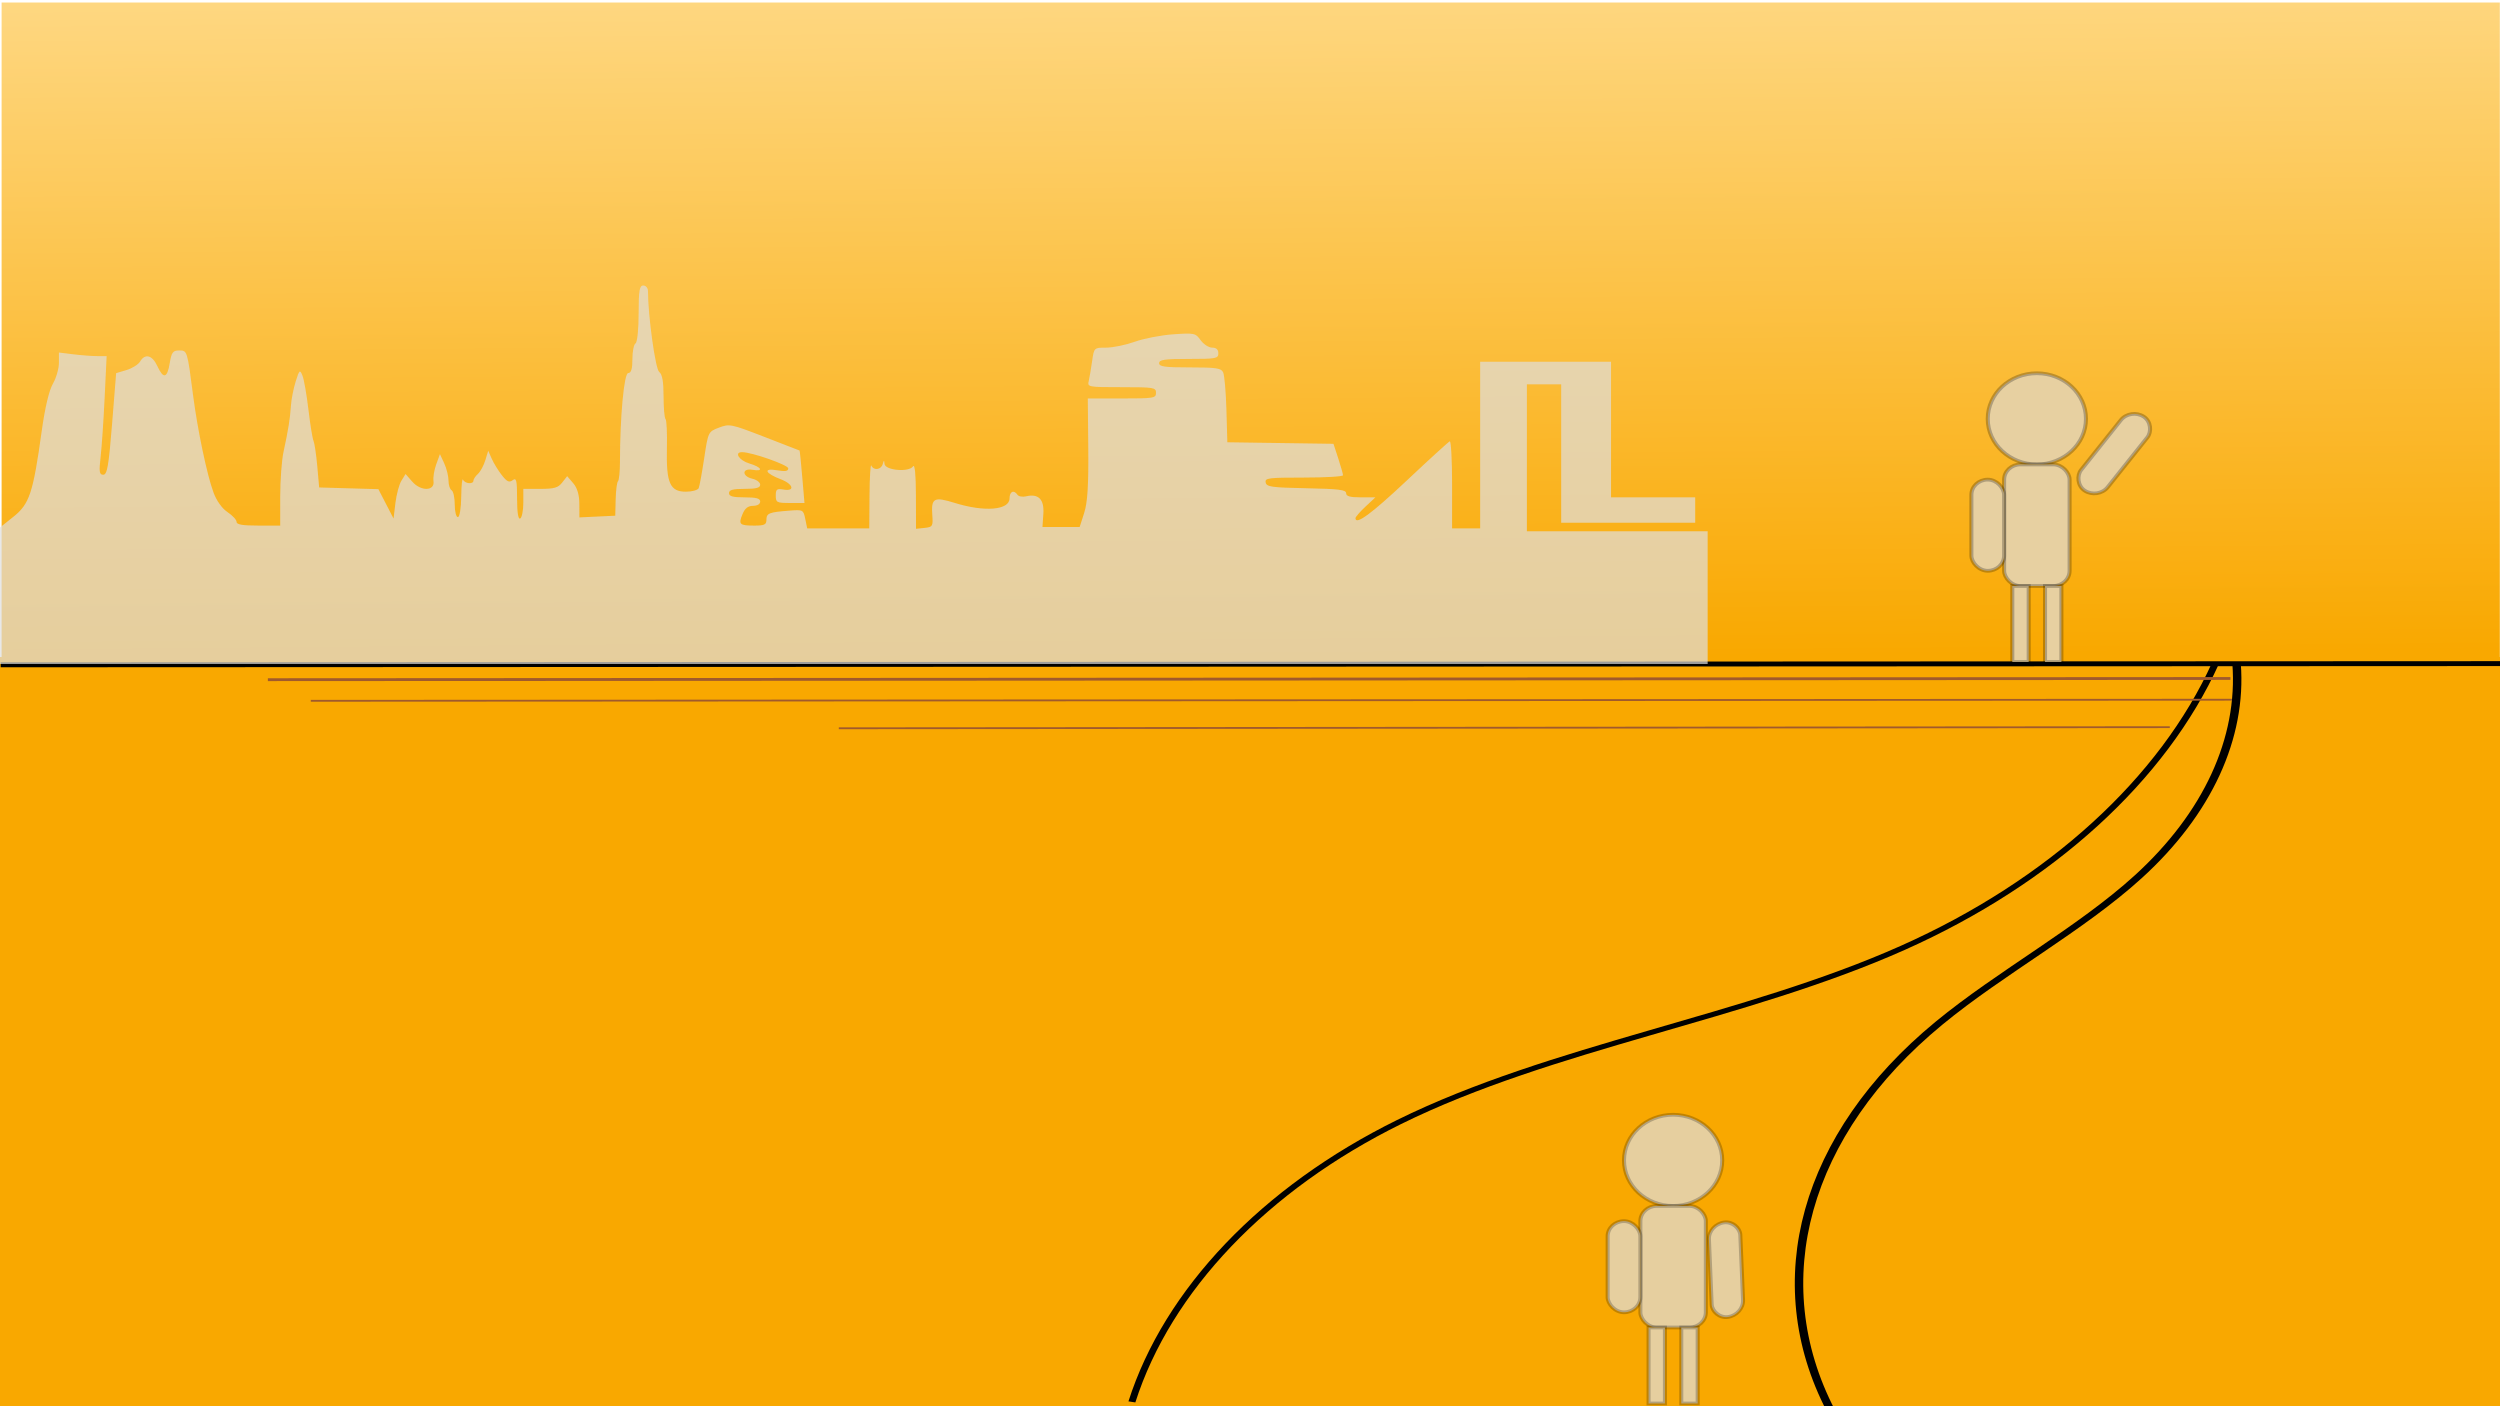 <?xml version="1.0" encoding="UTF-8" standalone="no"?>
<!-- Created with Inkscape (http://www.inkscape.org/) -->

<svg
   width="1920"
   height="1080"
   viewBox="0 0 1920 1080"
   version="1.1"
   id="svg1"
   xml:space="preserve"
   inkscape:version="1.3.1 (9b9bdc1480, 2023-11-25, custom)"
   sodipodi:docname="illustratie-9.svg"
   xmlns:inkscape="http://www.inkscape.org/namespaces/inkscape"
   xmlns:sodipodi="http://sodipodi.sourceforge.net/DTD/sodipodi-0.dtd"
   xmlns:xlink="http://www.w3.org/1999/xlink"
   xmlns="http://www.w3.org/2000/svg"
   xmlns:svg="http://www.w3.org/2000/svg"><sodipodi:namedview
     id="namedview1"
     pagecolor="#ffffff"
     bordercolor="#000000"
     borderopacity="0.25"
     inkscape:showpageshadow="2"
     inkscape:pageopacity="0.0"
     inkscape:pagecheckerboard="0"
     inkscape:deskcolor="#d1d1d1"
     inkscape:document-units="px"
     inkscape:lockguides="false"
     showgrid="false"
     inkscape:zoom="0.66979167"
     inkscape:cx="960"
     inkscape:cy="540.46656"
     inkscape:window-width="1858"
     inkscape:window-height="1016"
     inkscape:window-x="0"
     inkscape:window-y="0"
     inkscape:window-maximized="1"
     inkscape:current-layer="layer1"
     showguides="false"><inkscape:grid
       id="grid9"
       units="px"
       originx="0"
       originy="0"
       spacingx="1"
       spacingy="1"
       empcolor="#0099e5"
       empopacity="0.302"
       color="#0099e5"
       opacity="0.149"
       empspacing="5"
       dotted="false"
       gridanglex="30"
       gridanglez="30"
       visible="false" /></sodipodi:namedview><defs
     id="defs1"><inkscape:path-effect
       effect="bspline"
       id="path-effect44"
       is_visible="true"
       lpeversion="1.3"
       weight="33.333"
       steps="2"
       helper_size="0"
       apply_no_weight="true"
       apply_with_weight="true"
       only_selected="false"
       uniform="false" /><inkscape:path-effect
       effect="spiro"
       id="path-effect43"
       is_visible="true"
       lpeversion="1" /><inkscape:path-effect
       effect="spiro"
       id="path-effect41"
       is_visible="true"
       lpeversion="1" /><inkscape:path-effect
       effect="spiro"
       id="path-effect9"
       is_visible="true"
       lpeversion="1" /><inkscape:path-effect
       effect="spiro"
       id="path-effect8"
       is_visible="true"
       lpeversion="1" /><linearGradient
       id="linearGradient8"
       inkscape:collect="always"><stop
         style="stop-color:#f9a800;stop-opacity:1;"
         offset="0"
         id="stop8" /><stop
         style="stop-color:#f9a800;stop-opacity:1;"
         offset="1"
         id="stop7" /></linearGradient><linearGradient
       id="linearGradient1"
       inkscape:collect="always"><stop
         style="stop-color:#ffe099;stop-opacity:1;"
         offset="0"
         id="stop2" /><stop
         style="stop-color:#f9a800;stop-opacity:1;"
         offset="1"
         id="stop1" /></linearGradient><linearGradient
       inkscape:collect="always"
       xlink:href="#linearGradient1"
       id="linearGradient2"
       x1="867.314"
       y1="-113.371"
       x2="873.792"
       y2="571.019"
       gradientUnits="userSpaceOnUse"
       gradientTransform="matrix(1,0,0,0.889,-2,0.214)" /><filter
       inkscape:collect="always"
       style="color-interpolation-filters:sRGB"
       id="filter4"
       x="-0.006"
       y="-11.92"
       width="1.012"
       height="24.84"><feGaussianBlur
         inkscape:collect="always"
         stdDeviation="4.175"
         id="feGaussianBlur4" /></filter><filter
       inkscape:collect="always"
       style="color-interpolation-filters:sRGB"
       id="filter5"
       x="-1.719297e-06"
       y="-12.65"
       width="1"
       height="26.301"><feGaussianBlur
         inkscape:collect="always"
         stdDeviation="0.001 4.175"
         id="feGaussianBlur5" /></filter><filter
       inkscape:collect="always"
       style="color-interpolation-filters:sRGB"
       id="filter6"
       x="-0.002"
       y="-5.123"
       width="1.003"
       height="11.246"><feGaussianBlur
         inkscape:collect="always"
         stdDeviation="1.2"
         id="feGaussianBlur6" /></filter><linearGradient
       inkscape:collect="always"
       xlink:href="#linearGradient8"
       id="linearGradient6"
       gradientUnits="userSpaceOnUse"
       gradientTransform="matrix(1.002,0,0,1.015,-4.714,502.618)"
       x1="868.329"
       y1="15.003"
       x2="873.792"
       y2="571.019" /><inkscape:path-effect
       effect="bspline"
       id="path-effect44-1"
       is_visible="true"
       lpeversion="1.3"
       weight="33.333"
       steps="2"
       helper_size="0"
       apply_no_weight="true"
       apply_with_weight="true"
       only_selected="false"
       uniform="false" /><filter
       inkscape:collect="always"
       style="color-interpolation-filters:sRGB"
       id="filter5-9"
       x="-1.719297e-06"
       y="-12.65"
       width="1"
       height="26.301"><feGaussianBlur
         inkscape:collect="always"
         stdDeviation="0.001 4.175"
         id="feGaussianBlur5-9" /></filter><inkscape:path-effect
       effect="bspline"
       id="path-effect85"
       is_visible="true"
       lpeversion="1.3"
       weight="33.333"
       steps="2"
       helper_size="0"
       apply_no_weight="true"
       apply_with_weight="true"
       only_selected="false"
       uniform="false" /><inkscape:path-effect
       effect="bspline"
       id="path-effect84"
       is_visible="true"
       lpeversion="1.3"
       weight="33.333"
       steps="2"
       helper_size="0"
       apply_no_weight="true"
       apply_with_weight="true"
       only_selected="false"
       uniform="false" /><inkscape:path-effect
       effect="simplify"
       id="path-effect82"
       is_visible="true"
       lpeversion="1.3"
       threshold="17.241"
       steps="1"
       smooth_angles="360"
       helper_size="0"
       simplify_individual_paths="false"
       simplify_just_coalesce="false" /><inkscape:path-effect
       effect="spiro"
       id="path-effect1"
       is_visible="true"
       lpeversion="1" /><filter
       inkscape:label="Marbled Ink"
       inkscape:menu="Image Paint and Draw"
       inkscape:menu-tooltip="Marbled transparency effect which conforms to image detected edges"
       style="color-interpolation-filters:sRGB;"
       id="filter56"
       x="-0.041"
       y="-0.059"
       width="1.081"
       height="1.119"><feGaussianBlur
         in="SourceGraphic"
         stdDeviation="1.5"
         result="result3"
         id="feGaussianBlur54" /><feComponentTransfer
         result="result1"
         in="result3"
         id="feComponentTransfer54"><feFuncR
           type="discrete"
           tableValues="0 0.1 0.2 0.3 0.4 0.5 0.6 0.7 0.8 0.9 1"
           id="feFuncR54" /><feFuncG
           type="discrete"
           tableValues="0 0.1 0.2 0.3 0.4 0.5 0.6 0.7 0.8 0.9 1"
           id="feFuncG54" /><feFuncB
           type="discrete"
           tableValues="0 0.1 0.2 0.3 0.4 0.5 0.6 0.7 0.8 0.9 1"
           id="feFuncB54" /></feComponentTransfer><feGaussianBlur
         result="result5"
         stdDeviation="0.01"
         id="feGaussianBlur55" /><feBlend
         in2="result5"
         result="result6"
         mode="lighten"
         in="result5"
         id="feBlend55" /><feColorMatrix
         in="result6"
         type="luminanceToAlpha"
         result="result2"
         id="feColorMatrix55" /><feSpecularLighting
         surfaceScale="5"
         result="result9"
         specularExponent="20"
         in="result2"
         specularConstant="1"
         id="feSpecularLighting55"><feDistantLight
           azimuth="180"
           elevation="90"
           id="feDistantLight55" /></feSpecularLighting><feComposite
         in2="result6"
         operator="arithmetic"
         in="result9"
         k1="0.4"
         k3="0.7"
         result="result3"
         id="feComposite55" /><feBlend
         in2="result1"
         in="result3"
         mode="normal"
         result="result8"
         id="feBlend56" /><feComposite
         in2="SourceGraphic"
         in="result8"
         operator="in"
         result="fbSourceGraphic"
         id="feComposite56" /><feColorMatrix
         result="fbSourceGraphicAlpha"
         in="fbSourceGraphic"
         values="0 0 0 -1 0 0 0 0 -1 0 0 0 0 -1 0 0 0 0 1 0"
         id="feColorMatrix56" /><feGaussianBlur
         id="feGaussianBlur56"
         result="result9"
         in="fbSourceGraphic"
         stdDeviation="2" /><feTurbulence
         id="feTurbulence56"
         baseFrequency="0.06"
         numOctaves="10"
         type="fractalNoise"
         result="result7"
         seed="0" /><feColorMatrix
         id="feColorMatrix57"
         values="1 0 0 0 0 0 1 0 0 0 0 0 1 0 0 0 0 0 1.5 -0.3 "
         result="result5" /><feComposite
         id="feComposite57"
         in="result9"
         operator="out"
         result="result6"
         in2="result5" /><feGaussianBlur
         id="feGaussianBlur57"
         result="result10"
         stdDeviation="0.5" /><feDisplacementMap
         id="feDisplacementMap57"
         result="result4"
         scale="120"
         yChannelSelector="G"
         xChannelSelector="A"
         in2="result10"
         in="result5" /><feComposite
         id="feComposite58"
         in="result9"
         operator="in"
         result="result2"
         in2="result4" /><feComposite
         id="feComposite59"
         in2="fbSourceGraphic"
         operator="in"
         in="result2"
         result="fbSourceGraphic" /><feBlend
         id="feBlend59"
         in2="result2"
         mode="multiply" /></filter><filter
       inkscape:label="Flex Metal"
       inkscape:menu="Materials"
       inkscape:menu-tooltip="Bright, polished uneven metal casting, colorizable"
       height="1.148"
       y="-0.074"
       width="1.101"
       x="-0.051"
       style="color-interpolation-filters:sRGB;"
       id="filter64"><feGaussianBlur
         stdDeviation="5"
         result="result8"
         id="feGaussianBlur61" /><feTurbulence
         seed="25"
         result="result7"
         type="turbulence"
         numOctaves="2"
         baseFrequency="0.03"
         id="feTurbulence61" /><feComposite
         in2="result8"
         result="result6"
         operator="in"
         in="result8"
         id="feComposite61" /><feDisplacementMap
         in="result7"
         in2="result6"
         xChannelSelector="A"
         yChannelSelector="A"
         scale="120"
         result="result4"
         id="feDisplacementMap61" /><feComposite
         in2="result4"
         result="result2"
         operator="arithmetic"
         in="SourceGraphic"
         k1="2"
         k3="2.5"
         k2="0.25"
         id="feComposite62" /><feComposite
         result="fbSourceGraphic"
         in="result2"
         operator="in"
         in2="SourceGraphic"
         id="feComposite63" /><feBlend
         mode="screen"
         in2="fbSourceGraphic"
         result="result91"
         id="feBlend63" /><feBlend
         mode="multiply"
         in2="result91"
         id="feBlend64" /></filter><filter
       inkscape:collect="always"
       style="color-interpolation-filters:sRGB"
       id="filter58"
       x="-0.015"
       y="-0.007"
       width="1.03"
       height="1.013"><feGaussianBlur
         inkscape:collect="always"
         stdDeviation="0.001"
         id="feGaussianBlur58" /></filter><filter
       inkscape:collect="always"
       style="color-interpolation-filters:sRGB"
       id="filter59"
       x="-0.011"
       y="-0.007"
       width="1.023"
       height="1.013"><feGaussianBlur
         inkscape:collect="always"
         stdDeviation="0.007"
         id="feGaussianBlur59" /></filter></defs><g
     inkscape:label="Laag 1"
     inkscape:groupmode="layer"
     id="layer1"><rect
       style="fill:url(#linearGradient6);stroke-width:1.008"
       id="rect1-9"
       width="1922.549"
       height="577.11"
       x="-1.475"
       y="504.58"
       inkscape:label="bottom" /><rect
       style="fill:url(#linearGradient2);stroke-width:0.943"
       id="rect1"
       width="1918.626"
       height="505.635"
       x="1.232"
       y="1.934"
       inkscape:label="top" /><path
       style="fill:#000000;fill-opacity:0.298;stroke:#000000;stroke-width:3.78;stroke-dasharray:none;stroke-opacity:1;filter:url(#filter6)"
       d="M 0.517,510.586 1920.249,509.655 v 0"
       id="path2"
       inkscape:label="horizon" /><g
       id="g9"
       inkscape:label="road"
       transform="matrix(1.435,0,0,0.999,339.668,0.544)"
       style="fill:none;fill-opacity:1"><path
         style="fill:none;fill-opacity:1;stroke:#000000;stroke-width:3.78;stroke-dasharray:none;stroke-opacity:1"
         d="M 369.081,1077.189 C 388.196,991.218 440.183,912.984 512.037,862.058 594.116,803.886 697.147,782.335 781.83,728.025 860.688,677.451 920.966,598.57 949.051,509.197"
         id="path8"
         inkscape:path-effect="#path-effect8"
         inkscape:original-d="m 369.08149,1077.1892 c 45.88398,-69.9424 95.30387,-143.42078 142.9558,-215.13119 47.65194,-71.7104 178.75,-87.72099 269.79282,-134.03315 91.04282,-46.31215 114.49313,-156.54625 167.22103,-218.82756"
         sodipodi:nodetypes="cssc" /><path
         style="fill:none;fill-opacity:1;stroke:#000000;stroke-width:3.78;stroke-dasharray:none;stroke-opacity:1"
         d="m 781.685,1083.66 c -30.165,-99.687 -11.798,-212.868 48.343,-297.901 27.69,-39.15 63.419,-72.298 89.247,-112.7 30.919,-48.366 46.49,-106.386 43.941,-163.733"
         id="path9"
         inkscape:path-effect="#path-effect9"
         inkscape:original-d="m 781.68509,1083.6603 c 49.03545,-73.4554 -3.51751,-221.6207 48.34253,-297.90063 51.86004,-76.27993 24.83979,-92.5249 89.24728,-112.70028 96.6827,-30.28545 47.06445,-102.32451 43.94061,-163.73335"
         sodipodi:nodetypes="cssc"
         transform="matrix(1.196,0,0,1,-191.709,0.319)" /><path
         style="mix-blend-mode:normal;fill:#a05a2c;stroke:#a05a2c;stroke-width:2.194;stroke-dasharray:none;stroke-opacity:1;filter:url(#filter4)"
         d="M 206.662,521.931 1863.379,520.999 v 0"
         id="path3"
         transform="matrix(0.634,0,0,1.002,-224.367,-1.007)" /><path
         style="mix-blend-mode:normal;fill:#a05a2c;stroke:#a05a2c;stroke-width:1.41;stroke-dasharray:none;stroke-opacity:1;filter:url(#filter5-9)"
         d="m 238.55,538.133 1611.64,-0.848 v 0"
         id="path3-6-4"
         transform="matrix(0.442,0,0,1.004,106.776,19.047)" /><path
         style="mix-blend-mode:normal;fill:#a05a2c;stroke:#a05a2c;stroke-width:1.41;stroke-dasharray:none;stroke-opacity:1;filter:url(#filter5)"
         d="m 238.55,538.133 1611.64,-0.848 v 0"
         id="path3-6"
         transform="matrix(0.638,0,0,1.002,-222.564,-0.988)" /></g><g
       id="g48"
       transform="matrix(1.257,0,0,1.167,1501.456,274.989)"
       inkscape:label="poppetje-2"
       style="stroke:#040000;stroke-width:2.477;stroke-dasharray:none;stroke-opacity:0.244;fill:#e7d0a1;fill-opacity:1;filter:url(#filter59)"><circle
         cx="50"
         cy="40"
         r="30"
         fill="#ffd9c0"
         id="circle1"
         style="stroke:#040000;stroke-width:2.477;stroke-dasharray:none;stroke-opacity:0.244;fill:#e7d0a1;fill-opacity:1" /><rect
         x="30"
         y="70"
         width="40"
         height="80"
         fill="#6da3f9"
         rx="10"
         id="rect1-7"
         style="stroke:#040000;stroke-width:2.477;stroke-dasharray:none;stroke-opacity:0.244;fill:#e7d0a1;fill-opacity:1" /><rect
         x="10"
         y="80"
         width="20"
         height="60"
         fill="#ffd9c0"
         rx="10"
         id="rect2"
         style="stroke:#040000;stroke-width:2.477;stroke-dasharray:none;stroke-opacity:0.244;fill:#e7d0a1;fill-opacity:1" /><rect
         x="-125.624"
         y="-26.066"
         width="19.814"
         height="60.584"
         fill="#ffd9c0"
         rx="9.907"
         id="rect3"
         style="stroke:#040000;stroke-width:2.478;stroke-dasharray:none;stroke-opacity:0.244;fill:#e7d0a1;fill-opacity:1"
         transform="matrix(-0.819,-0.573,0.595,-0.804,0,0)" /><rect
         x="35"
         y="150"
         width="10"
         height="50"
         fill="#6da3f9"
         id="rect4"
         style="fill:#e7d0a1;fill-opacity:1;stroke:#040000;stroke-width:2.477;stroke-dasharray:none;stroke-opacity:0.244" /><rect
         x="55"
         y="150"
         width="10"
         height="50"
         fill="#6da3f9"
         id="rect5"
         style="fill:#e7d0a1;fill-opacity:1;stroke:#040000;stroke-width:2.477;stroke-dasharray:none;stroke-opacity:0.244" /></g><g
       id="g48-0"
       transform="matrix(1.257,0,0,1.167,1222.094,844.467)"
       inkscape:label="poppetje-1"
       style="stroke:#040000;stroke-width:2.477;stroke-dasharray:none;stroke-opacity:0.226;fill:#e6cf9f;fill-opacity:1;filter:url(#filter58);opacity:1"><circle
         cx="50"
         cy="40"
         r="30"
         fill="#ffd9c0"
         id="circle1-4"
         style="stroke:#040000;stroke-width:2.477;stroke-dasharray:none;stroke-opacity:0.226;fill:#e6cf9f;fill-opacity:1" /><rect
         x="30"
         y="70"
         width="40"
         height="80"
         fill="#6da3f9"
         rx="10"
         id="rect1-7-2"
         style="stroke:#040000;stroke-width:2.477;stroke-dasharray:none;stroke-opacity:0.226;fill:#e6cf9f;fill-opacity:1" /><rect
         x="10"
         y="80"
         width="20"
         height="60"
         fill="#ffd9c0"
         rx="10"
         id="rect2-9"
         style="stroke:#040000;stroke-width:2.477;stroke-dasharray:none;stroke-opacity:0.226;fill:#e6cf9f;fill-opacity:1" /><rect
         x="68.653"
         y="92.633"
         width="19.386"
         height="62.285"
         fill="#ffd9c0"
         rx="9.693"
         id="rect3-6"
         style="stroke:#040000;stroke-width:2.485;stroke-dasharray:none;stroke-opacity:0.226;fill:#e6cf9f;fill-opacity:1"
         transform="matrix(0.989,-0.149,0.039,0.999,0,0)" /><rect
         x="35"
         y="150"
         width="10"
         height="50"
         fill="#6da3f9"
         id="rect4-1"
         style="fill:#e6cf9f;fill-opacity:1;stroke:#040000;stroke-width:2.477;stroke-dasharray:none;stroke-opacity:0.226" /><rect
         x="55"
         y="150"
         width="10"
         height="50"
         fill="#6da3f9"
         id="rect5-0"
         style="fill:#e6cf9f;fill-opacity:1;stroke:#040000;stroke-width:2.477;stroke-dasharray:none;stroke-opacity:0.226" /></g></g><g
     inkscape:groupmode="layer"
     id="layer3"
     inkscape:label="skyline"><path
       id="path10"
       style="opacity:1;fill:#dedede;fill-opacity:0.703;stroke-width:1.002;stroke-dasharray:none"
       d="m 494.064,219.266 c -2.951,0 -3.59,3.842 -3.59,21.564 0,12.036 -1.058,22.158 -2.394,22.906 -1.317,0.737 -2.393,6.164 -2.393,12.059 0,7.535 -0.956,10.719 -3.221,10.719 -3.193,0 -6.318,33.747 -6.344,68.512 -0.01,7.258 -0.676,13.801 -1.49,14.539 -0.815,0.738 -1.624,7 -1.797,13.918 l -0.315,12.578 -13.764,0.65 -13.762,0.65 -0.053,-10.412 c -0.035,-6.937 -1.603,-12.221 -4.697,-15.834 l -4.644,-5.424 -3.816,4.881 c -3.159,4.04 -6.061,4.881 -16.846,4.881 h -13.029 v 10.719 c 0,5.895 -1.076,11.321 -2.393,12.059 -1.516,0.849 -2.394,-4.766 -2.394,-15.322 0,-14.05 -0.527,-16.268 -3.357,-14.139 -2.676,2.013 -4.361,1.245 -8.316,-3.789 -2.729,-3.473 -6.206,-9.128 -7.727,-12.564 l -2.766,-6.248 -2.234,7.342 c -1.229,4.039 -3.781,8.745 -5.672,10.459 -1.891,1.714 -3.438,4.023 -3.438,5.131 0,3.008 -6.597,2.432 -7.99,-0.697 -0.664,-1.491 -1.293,4.366 -1.396,13.016 -0.107,8.924 -1.224,15.727 -2.582,15.727 -1.316,0 -2.395,-4.334 -2.395,-9.633 0,-5.298 -1.076,-10.237 -2.393,-10.975 -1.316,-0.737 -2.395,-4.099 -2.395,-7.471 0,-3.372 -1.478,-9.317 -3.285,-13.213 l -3.287,-7.084 -2.859,7.855 c -1.573,4.32 -2.518,10.079 -2.1,12.799 1.196,7.771 -9.578,8.122 -16.258,0.529 l -5.211,-5.924 -3.174,5.17 c -1.745,2.843 -3.817,10.538 -4.604,17.1 l -1.43,11.932 -5.824,-11.275 -5.824,-11.277 -22.74,-0.654 -22.738,-0.656 -1.447,-16.268 c -0.796,-8.948 -2.102,-17.734 -2.9,-19.523 -0.799,-1.79 -2.562,-12.668 -3.92,-24.172 -1.358,-11.504 -3.424,-23.218 -4.592,-26.031 -1.962,-4.723 -2.359,-4.367 -5.189,4.648 -1.686,5.369 -3.316,13.665 -3.625,18.438 -0.643,9.938 -2.088,18.94 -5.703,35.547 -1.399,6.427 -2.543,21.801 -2.543,34.166 v 22.48 h -16.756 c -12.23,0 -16.756,-0.768 -16.756,-2.846 0,-1.565 -3.13,-4.944 -6.957,-7.508 -4.255,-2.851 -8.457,-8.749 -10.816,-15.188 -4.965,-13.547 -12.197,-47.973 -15.596,-74.244 -4.503,-34.802 -4.474,-34.709 -10.75,-34.709 -4.806,0 -5.833,1.389 -7.219,9.762 -1.94,11.726 -4.836,12.385 -9.545,2.17 -3.868,-8.39 -9.434,-9.833 -13.217,-3.428 -1.353,2.291 -6.046,5.238 -10.428,6.549 l -7.967,2.383 -3.123,39.006 c -2.576,32.178 -3.756,39.008 -6.752,39.008 -3.026,0 -3.371,-2.259 -2.061,-13.559 0.865,-7.457 2.264,-27.957 3.109,-45.555 l 1.535,-31.996 h -7.221 c -3.971,0 -12.216,-0.622 -18.324,-1.381 l -11.105,-1.379 v 8 c 0,4.4 -2.092,11.609 -4.646,16.021 -2.921,5.044 -6.096,18.49 -8.557,36.223 -6.61,47.639 -9.375,56.033 -21.688,65.855 l -10.59,8.447 v 52.33 52.332 H 655.634 1311.486 v -50.979 -50.977 h -69.414 -69.416 v -56.4 -56.402 h 13.166 13.164 v 53.148 53.146 h 51.463 51.463 v -9.762 -9.762 h -32.314 -32.312 v -52.062 -52.062 h -50.268 -50.266 v 63.994 63.992 h -10.771 -10.771 v -33.805 c 0,-18.592 -0.808,-33.478 -1.795,-33.08 -0.987,0.398 -15.798,13.901 -32.912,30.008 -27.346,25.736 -39.494,34.655 -39.494,28.996 0,-0.921 3.443,-4.894 7.65,-8.828 l 7.65,-7.152 h -11.242 c -8.295,0 -11.24,-0.836 -11.24,-3.189 0,-2.607 -5.562,-3.301 -30.488,-3.797 -26.822,-0.534 -30.586,-1.063 -31.293,-4.402 -0.731,-3.453 1.92,-3.797 29.293,-3.797 16.553,0 30.096,-0.799 30.096,-1.775 0,-0.977 -1.651,-6.811 -3.668,-12.965 l -3.666,-11.189 -40.748,-0.592 -40.75,-0.594 -0.709,-24.947 c -0.39,-13.721 -1.522,-26.654 -2.516,-28.742 -1.547,-3.249 -5.22,-3.797 -25.488,-3.797 -19.453,0 -23.68,-0.581 -23.68,-3.254 0,-2.664 4.123,-3.254 22.74,-3.254 21.144,0 22.738,-0.304 22.738,-4.338 0,-2.875 -1.596,-4.338 -4.732,-4.338 -2.603,0 -6.588,-2.566 -8.855,-5.703 -3.964,-5.483 -4.776,-5.659 -20.998,-4.535 -9.282,0.643 -22.571,3.209 -29.531,5.703 -6.96,2.494 -16.858,4.535 -21.994,4.535 -9.339,0 -9.34,-8.6e-4 -10.815,10.303 -0.811,5.667 -1.974,12.501 -2.586,15.186 -1.099,4.827 -0.822,4.881 25.264,4.881 24.78,0 26.377,0.262 26.377,4.338 0,4.074 -1.597,4.34 -26.193,4.34 H 835.431 l 0.359,38.504 c 0.263,28.151 -0.578,41.42 -3.129,49.35 l -3.49,10.848 h -14.281 -14.281 l 0.688,-10.146 c 0.756,-11.137 -3.773,-15.687 -13.355,-13.416 -2.697,0.639 -5.629,0.102 -6.514,-1.195 -2.79,-4.091 -6.111,-2.562 -6.111,2.812 0,8.973 -19.233,10.57 -41.957,3.484 -16.238,-5.063 -18.352,-3.87 -17.334,9.783 0.598,8.023 0.151,8.729 -5.936,9.363 l -6.584,0.688 -0.072,-25.633 c -0.046,-16.2 -0.864,-24.411 -2.223,-22.309 -3.041,4.705 -21.528,3.081 -21.918,-1.926 -0.239,-3.068 -0.432,-3.036 -1.373,0.229 -1.263,4.379 -6.951,5.085 -8.732,1.084 -0.664,-1.491 -1.293,8.759 -1.397,22.777 l -0.189,25.488 H 643.775 619.947 l -1.502,-7.248 c -1.481,-7.154 -1.644,-7.237 -12.674,-6.375 -15.276,1.193 -17.158,1.966 -17.158,7.047 0,3.663 -1.549,4.406 -9.176,4.406 -11.517,0 -12.474,-0.916 -9.189,-8.803 1.872,-4.494 4.275,-6.381 8.119,-6.381 3.257,0 5.459,-1.313 5.459,-3.254 0,-2.458 -2.926,-3.254 -11.969,-3.254 -9.043,0 -11.969,-0.795 -11.969,-3.254 0,-2.458 2.926,-3.254 11.969,-3.254 8.974,0 11.969,-0.804 11.969,-3.213 0,-1.767 -2.693,-3.826 -5.984,-4.574 -8.133,-1.85 -8.133,-8.276 0,-6.867 8.956,1.552 7.211,-1.996 -2.394,-4.869 -7.807,-2.335 -11.867,-8.678 -5.555,-8.678 7.458,0 35.475,9.838 35.475,12.457 0,2.19 -2.191,2.552 -8.723,1.441 -10.913,-1.855 -9.069,2.379 3.031,6.961 9.603,3.636 11.153,9.441 2.102,7.873 -5.15,-0.892 -5.984,-0.246 -5.984,4.639 0,5.3 0.73,5.676 11.025,5.676 h 11.025 l -1.717,-20.064 c -0.945,-11.036 -1.869,-20.136 -2.051,-20.221 -0.182,-0.085 -12.303,-4.79 -26.938,-10.455 -25.758,-9.971 -26.873,-10.198 -34.928,-7.148 -8.277,3.134 -8.336,3.255 -11.377,23.424 -1.681,11.15 -3.582,21.513 -4.225,23.029 -0.649,1.534 -5.045,2.758 -9.902,2.758 -12.209,0 -15.111,-6.713 -14.514,-33.576 0.255,-11.439 -0.219,-21.416 -1.053,-22.172 -0.834,-0.756 -1.518,-8.67 -1.518,-17.586 0,-11.322 -1.014,-16.937 -3.359,-18.619 -2.887,-2.07 -8.609,-43.347 -8.609,-62.104 0,-2.374 -1.607,-4.299 -3.59,-4.299 z" /></g></svg>
